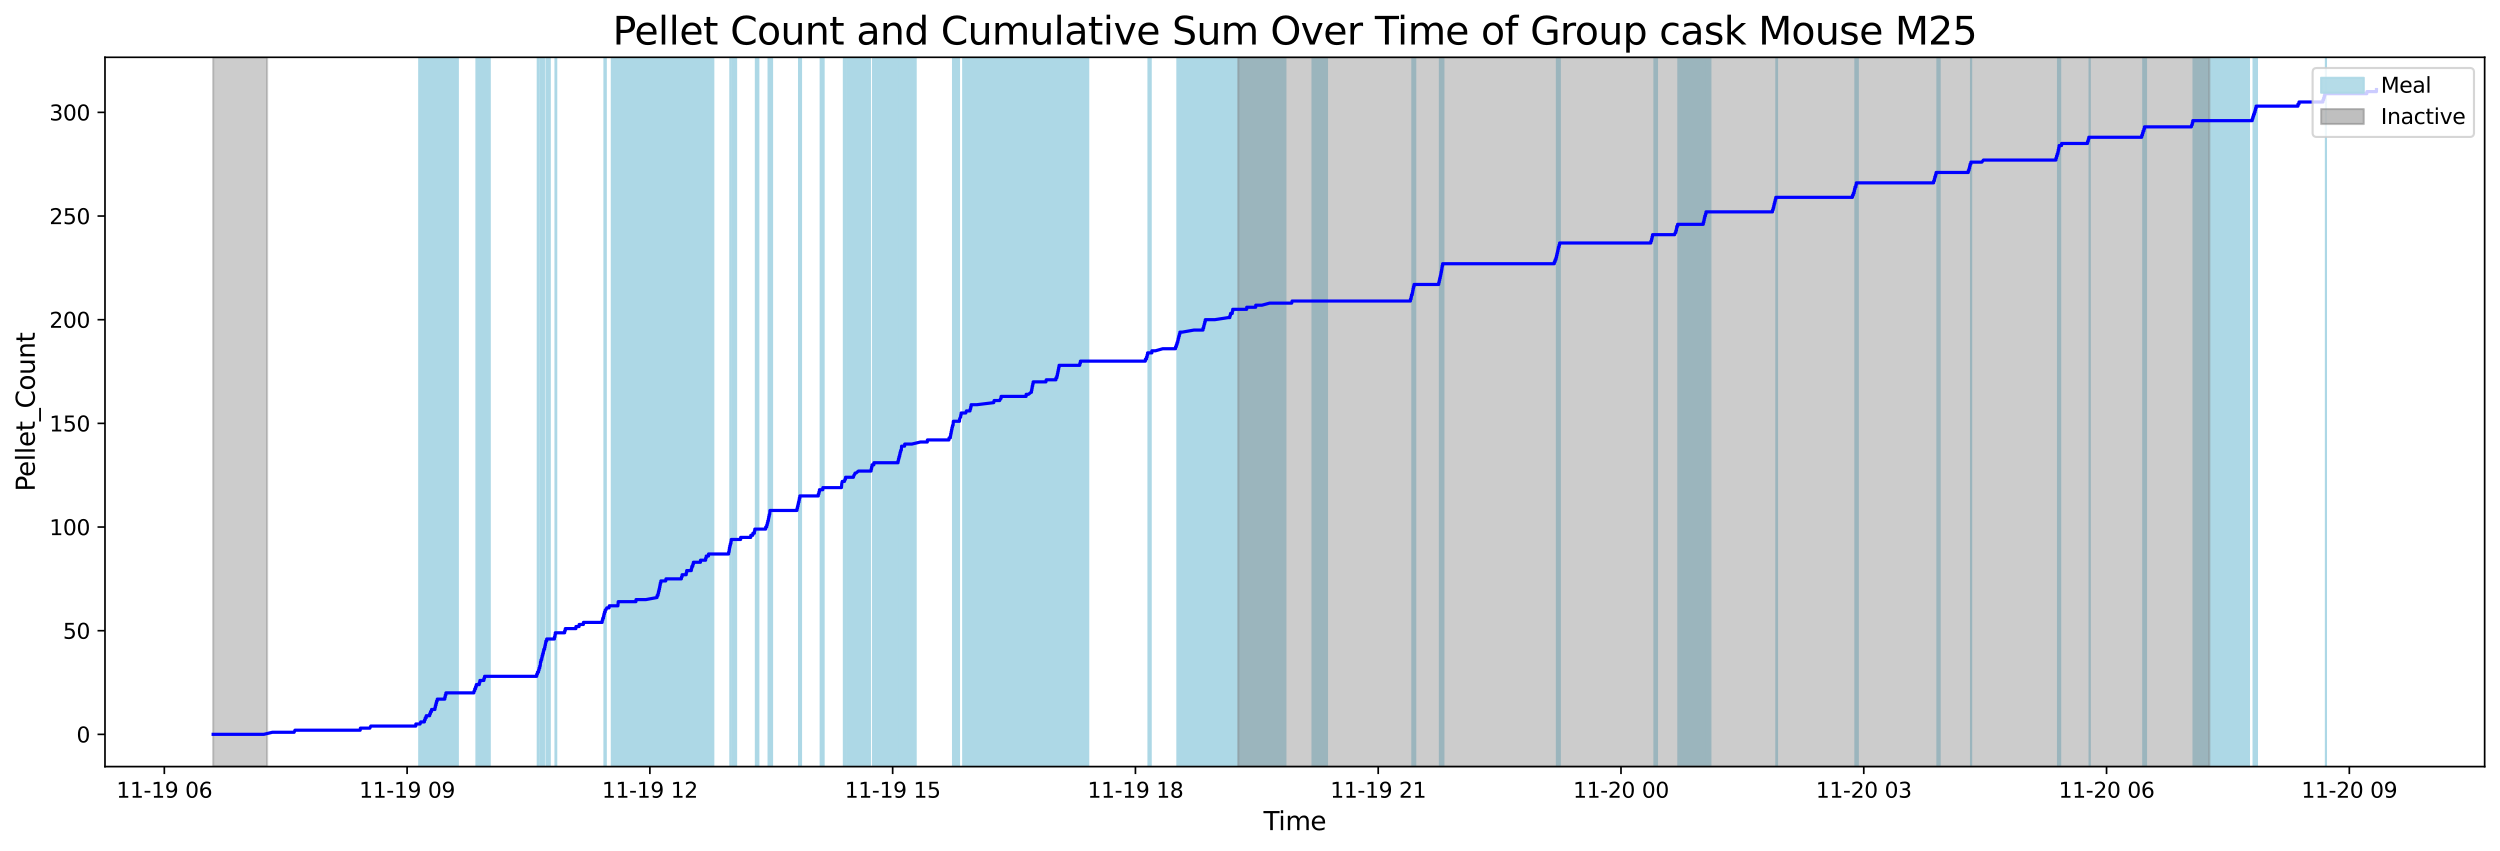 <?xml version="1.0" encoding="utf-8" standalone="no"?>
<!DOCTYPE svg PUBLIC "-//W3C//DTD SVG 1.1//EN"
  "http://www.w3.org/Graphics/SVG/1.1/DTD/svg11.dtd">
<svg xmlns:xlink="http://www.w3.org/1999/xlink" width="1172.435pt" height="399.009pt" viewBox="0 0 1172.435 399.009" xmlns="http://www.w3.org/2000/svg" version="1.1">
 <defs>
  <style type="text/css">*{stroke-linejoin: round; stroke-linecap: butt}</style>
 </defs>
 <g id="figure_1">
  <g id="patch_1">
   <path d="M 0 399.009 
L 1172.435 399.009 
L 1172.435 0 
L 0 0 
z
" style="fill: #ffffff"/>
  </g>
  <g id="axes_1">
   <g id="patch_2">
    <path d="M 49.235 359.517 
L 1165.235 359.517 
L 1165.235 26.877 
L 49.235 26.877 
z
" style="fill: #ffffff"/>
   </g>
   <g id="patch_3">
    <path d="M 199.939 359.517 
L 199.939 26.877 
L 196.603 26.877 
L 196.603 359.517 
z
" clip-path="url(#pb39a7ea35b)" style="fill: #add8e6; stroke: #add8e6; stroke-linejoin: miter"/>
   </g>
   <g id="patch_4">
    <path d="M 214.711 359.517 
L 214.711 26.877 
L 200.548 26.877 
L 200.548 359.517 
z
" clip-path="url(#pb39a7ea35b)" style="fill: #add8e6; stroke: #add8e6; stroke-linejoin: miter"/>
   </g>
   <g id="patch_5">
    <path d="M 201.368 359.517 
L 201.368 26.877 
L 200.675 26.877 
L 200.675 359.517 
z
" clip-path="url(#pb39a7ea35b)" style="fill: #add8e6; stroke: #add8e6; stroke-linejoin: miter"/>
   </g>
   <g id="patch_6">
    <path d="M 205.461 359.517 
L 205.461 26.877 
L 205.4 26.877 
L 205.4 359.517 
z
" clip-path="url(#pb39a7ea35b)" style="fill: #add8e6; stroke: #add8e6; stroke-linejoin: miter"/>
   </g>
   <g id="patch_7">
    <path d="M 209.621 359.517 
L 209.621 26.877 
L 209.692 26.877 
L 209.692 359.517 
z
" clip-path="url(#pb39a7ea35b)" style="fill: #add8e6; stroke: #add8e6; stroke-linejoin: miter"/>
   </g>
   <g id="patch_8">
    <path d="M 229.679 359.517 
L 229.679 26.877 
L 223.44 26.877 
L 223.44 359.517 
z
" clip-path="url(#pb39a7ea35b)" style="fill: #add8e6; stroke: #add8e6; stroke-linejoin: miter"/>
   </g>
   <g id="patch_9">
    <path d="M 224.897 359.517 
L 224.897 26.877 
L 225.801 26.877 
L 225.801 359.517 
z
" clip-path="url(#pb39a7ea35b)" style="fill: #add8e6; stroke: #add8e6; stroke-linejoin: miter"/>
   </g>
   <g id="patch_10">
    <path d="M 252.197 359.517 
L 252.197 26.877 
L 252.349 26.877 
L 252.349 359.517 
z
" clip-path="url(#pb39a7ea35b)" style="fill: #add8e6; stroke: #add8e6; stroke-linejoin: miter"/>
   </g>
   <g id="patch_11">
    <path d="M 253.333 359.517 
L 253.333 26.877 
L 253.517 26.877 
L 253.517 359.517 
z
" clip-path="url(#pb39a7ea35b)" style="fill: #add8e6; stroke: #add8e6; stroke-linejoin: miter"/>
   </g>
   <g id="patch_12">
    <path d="M 254.248 359.517 
L 254.248 26.877 
L 254.194 26.877 
L 254.194 359.517 
z
" clip-path="url(#pb39a7ea35b)" style="fill: #add8e6; stroke: #add8e6; stroke-linejoin: miter"/>
   </g>
   <g id="patch_13">
    <path d="M 255.079 359.517 
L 255.079 26.877 
L 254.984 26.877 
L 254.984 359.517 
z
" clip-path="url(#pb39a7ea35b)" style="fill: #add8e6; stroke: #add8e6; stroke-linejoin: miter"/>
   </g>
   <g id="patch_14">
    <path d="M 256.287 359.517 
L 256.287 26.877 
L 256.494 26.877 
L 256.494 359.517 
z
" clip-path="url(#pb39a7ea35b)" style="fill: #add8e6; stroke: #add8e6; stroke-linejoin: miter"/>
   </g>
   <g id="patch_15">
    <path d="M 257.831 359.517 
L 257.831 26.877 
L 256.964 26.877 
L 256.964 359.517 
z
" clip-path="url(#pb39a7ea35b)" style="fill: #add8e6; stroke: #add8e6; stroke-linejoin: miter"/>
   </g>
   <g id="patch_16">
    <path d="M 260.515 359.517 
L 260.515 26.877 
L 260.85 26.877 
L 260.85 359.517 
z
" clip-path="url(#pb39a7ea35b)" style="fill: #add8e6; stroke: #add8e6; stroke-linejoin: miter"/>
   </g>
   <g id="patch_17">
    <path d="M 283.471 359.517 
L 283.471 26.877 
L 284.096 26.877 
L 284.096 359.517 
z
" clip-path="url(#pb39a7ea35b)" style="fill: #add8e6; stroke: #add8e6; stroke-linejoin: miter"/>
   </g>
   <g id="patch_18">
    <path d="M 309.186 359.517 
L 309.186 26.877 
L 286.936 26.877 
L 286.936 359.517 
z
" clip-path="url(#pb39a7ea35b)" style="fill: #add8e6; stroke: #add8e6; stroke-linejoin: miter"/>
   </g>
   <g id="patch_19">
    <path d="M 316.663 359.517 
L 316.663 26.877 
L 290.895 26.877 
L 290.895 359.517 
z
" clip-path="url(#pb39a7ea35b)" style="fill: #add8e6; stroke: #add8e6; stroke-linejoin: miter"/>
   </g>
   <g id="patch_20">
    <path d="M 334.511 359.517 
L 334.511 26.877 
L 310.47 26.877 
L 310.47 359.517 
z
" clip-path="url(#pb39a7ea35b)" style="fill: #add8e6; stroke: #add8e6; stroke-linejoin: miter"/>
   </g>
   <g id="patch_21">
    <path d="M 324.346 359.517 
L 324.346 26.877 
L 320.509 26.877 
L 320.509 359.517 
z
" clip-path="url(#pb39a7ea35b)" style="fill: #add8e6; stroke: #add8e6; stroke-linejoin: miter"/>
   </g>
   <g id="patch_22">
    <path d="M 322.372 359.517 
L 322.372 26.877 
L 322.817 26.877 
L 322.817 359.517 
z
" clip-path="url(#pb39a7ea35b)" style="fill: #add8e6; stroke: #add8e6; stroke-linejoin: miter"/>
   </g>
   <g id="patch_23">
    <path d="M 325.461 359.517 
L 325.461 26.877 
L 325.638 26.877 
L 325.638 359.517 
z
" clip-path="url(#pb39a7ea35b)" style="fill: #add8e6; stroke: #add8e6; stroke-linejoin: miter"/>
   </g>
   <g id="patch_24">
    <path d="M 331.308 359.517 
L 331.308 26.877 
L 331.745 26.877 
L 331.745 359.517 
z
" clip-path="url(#pb39a7ea35b)" style="fill: #add8e6; stroke: #add8e6; stroke-linejoin: miter"/>
   </g>
   <g id="patch_25">
    <path d="M 342.727 359.517 
L 342.727 26.877 
L 342.51 26.877 
L 342.51 359.517 
z
" clip-path="url(#pb39a7ea35b)" style="fill: #add8e6; stroke: #add8e6; stroke-linejoin: miter"/>
   </g>
   <g id="patch_26">
    <path d="M 345.199 359.517 
L 345.199 26.877 
L 343.478 26.877 
L 343.478 359.517 
z
" clip-path="url(#pb39a7ea35b)" style="fill: #add8e6; stroke: #add8e6; stroke-linejoin: miter"/>
   </g>
   <g id="patch_27">
    <path d="M 355.638 359.517 
L 355.638 26.877 
L 354.488 26.877 
L 354.488 359.517 
z
" clip-path="url(#pb39a7ea35b)" style="fill: #add8e6; stroke: #add8e6; stroke-linejoin: miter"/>
   </g>
   <g id="patch_28">
    <path d="M 360.445 359.517 
L 360.445 26.877 
L 360.82 26.877 
L 360.82 359.517 
z
" clip-path="url(#pb39a7ea35b)" style="fill: #add8e6; stroke: #add8e6; stroke-linejoin: miter"/>
   </g>
   <g id="patch_29">
    <path d="M 361.524 359.517 
L 361.524 26.877 
L 360.932 26.877 
L 360.932 359.517 
z
" clip-path="url(#pb39a7ea35b)" style="fill: #add8e6; stroke: #add8e6; stroke-linejoin: miter"/>
   </g>
   <g id="patch_30">
    <path d="M 361.607 359.517 
L 361.607 26.877 
L 361.012 26.877 
L 361.012 359.517 
z
" clip-path="url(#pb39a7ea35b)" style="fill: #add8e6; stroke: #add8e6; stroke-linejoin: miter"/>
   </g>
   <g id="patch_31">
    <path d="M 362.07 359.517 
L 362.07 26.877 
L 361.68 26.877 
L 361.68 359.517 
z
" clip-path="url(#pb39a7ea35b)" style="fill: #add8e6; stroke: #add8e6; stroke-linejoin: miter"/>
   </g>
   <g id="patch_32">
    <path d="M 374.738 359.517 
L 374.738 26.877 
L 374.753 26.877 
L 374.753 359.517 
z
" clip-path="url(#pb39a7ea35b)" style="fill: #add8e6; stroke: #add8e6; stroke-linejoin: miter"/>
   </g>
   <g id="patch_33">
    <path d="M 375.457 359.517 
L 375.457 26.877 
L 375.653 26.877 
L 375.653 359.517 
z
" clip-path="url(#pb39a7ea35b)" style="fill: #add8e6; stroke: #add8e6; stroke-linejoin: miter"/>
   </g>
   <g id="patch_34">
    <path d="M 386.254 359.517 
L 386.254 26.877 
L 384.884 26.877 
L 384.884 359.517 
z
" clip-path="url(#pb39a7ea35b)" style="fill: #add8e6; stroke: #add8e6; stroke-linejoin: miter"/>
   </g>
   <g id="patch_35">
    <path d="M 396.7 359.517 
L 396.7 26.877 
L 395.755 26.877 
L 395.755 359.517 
z
" clip-path="url(#pb39a7ea35b)" style="fill: #add8e6; stroke: #add8e6; stroke-linejoin: miter"/>
   </g>
   <g id="patch_36">
    <path d="M 407.969 359.517 
L 407.969 26.877 
L 397.499 26.877 
L 397.499 359.517 
z
" clip-path="url(#pb39a7ea35b)" style="fill: #add8e6; stroke: #add8e6; stroke-linejoin: miter"/>
   </g>
   <g id="patch_37">
    <path d="M 429.423 359.517 
L 429.423 26.877 
L 409.428 26.877 
L 409.428 359.517 
z
" clip-path="url(#pb39a7ea35b)" style="fill: #add8e6; stroke: #add8e6; stroke-linejoin: miter"/>
   </g>
   <g id="patch_38">
    <path d="M 421.664 359.517 
L 421.664 26.877 
L 422.157 26.877 
L 422.157 359.517 
z
" clip-path="url(#pb39a7ea35b)" style="fill: #add8e6; stroke: #add8e6; stroke-linejoin: miter"/>
   </g>
   <g id="patch_39">
    <path d="M 422.994 359.517 
L 422.994 26.877 
L 423.167 26.877 
L 423.167 359.517 
z
" clip-path="url(#pb39a7ea35b)" style="fill: #add8e6; stroke: #add8e6; stroke-linejoin: miter"/>
   </g>
   <g id="patch_40">
    <path d="M 449.744 359.517 
L 449.744 26.877 
L 446.955 26.877 
L 446.955 359.517 
z
" clip-path="url(#pb39a7ea35b)" style="fill: #add8e6; stroke: #add8e6; stroke-linejoin: miter"/>
   </g>
   <g id="patch_41">
    <path d="M 448.719 359.517 
L 448.719 26.877 
L 447.832 26.877 
L 447.832 359.517 
z
" clip-path="url(#pb39a7ea35b)" style="fill: #add8e6; stroke: #add8e6; stroke-linejoin: miter"/>
   </g>
   <g id="patch_42">
    <path d="M 473.804 359.517 
L 473.804 26.877 
L 451.718 26.877 
L 451.718 359.517 
z
" clip-path="url(#pb39a7ea35b)" style="fill: #add8e6; stroke: #add8e6; stroke-linejoin: miter"/>
   </g>
   <g id="patch_43">
    <path d="M 469.583 359.517 
L 469.583 26.877 
L 455.861 26.877 
L 455.861 359.517 
z
" clip-path="url(#pb39a7ea35b)" style="fill: #add8e6; stroke: #add8e6; stroke-linejoin: miter"/>
   </g>
   <g id="patch_44">
    <path d="M 492.487 359.517 
L 492.487 26.877 
L 476.572 26.877 
L 476.572 359.517 
z
" clip-path="url(#pb39a7ea35b)" style="fill: #add8e6; stroke: #add8e6; stroke-linejoin: miter"/>
   </g>
   <g id="patch_45">
    <path d="M 496.113 359.517 
L 496.113 26.877 
L 470.065 26.877 
L 470.065 359.517 
z
" clip-path="url(#pb39a7ea35b)" style="fill: #add8e6; stroke: #add8e6; stroke-linejoin: miter"/>
   </g>
   <g id="patch_46">
    <path d="M 510.345 359.517 
L 510.345 26.877 
L 484.281 26.877 
L 484.281 359.517 
z
" clip-path="url(#pb39a7ea35b)" style="fill: #add8e6; stroke: #add8e6; stroke-linejoin: miter"/>
   </g>
   <g id="patch_47">
    <path d="M 484.987 359.517 
L 484.987 26.877 
L 485.061 26.877 
L 485.061 359.517 
z
" clip-path="url(#pb39a7ea35b)" style="fill: #add8e6; stroke: #add8e6; stroke-linejoin: miter"/>
   </g>
   <g id="patch_48">
    <path d="M 498.964 359.517 
L 498.964 26.877 
L 497.264 26.877 
L 497.264 359.517 
z
" clip-path="url(#pb39a7ea35b)" style="fill: #add8e6; stroke: #add8e6; stroke-linejoin: miter"/>
   </g>
   <g id="patch_49">
    <path d="M 509.051 359.517 
L 509.051 26.877 
L 507.258 26.877 
L 507.258 359.517 
z
" clip-path="url(#pb39a7ea35b)" style="fill: #add8e6; stroke: #add8e6; stroke-linejoin: miter"/>
   </g>
   <g id="patch_50">
    <path d="M 539.651 359.517 
L 539.651 26.877 
L 538.607 26.877 
L 538.607 359.517 
z
" clip-path="url(#pb39a7ea35b)" style="fill: #add8e6; stroke: #add8e6; stroke-linejoin: miter"/>
   </g>
   <g id="patch_51">
    <path d="M 572.165 359.517 
L 572.165 26.877 
L 552.16 26.877 
L 552.16 359.517 
z
" clip-path="url(#pb39a7ea35b)" style="fill: #add8e6; stroke: #add8e6; stroke-linejoin: miter"/>
   </g>
   <g id="patch_52">
    <path d="M 553.874 359.517 
L 553.874 26.877 
L 553.803 26.877 
L 553.803 359.517 
z
" clip-path="url(#pb39a7ea35b)" style="fill: #add8e6; stroke: #add8e6; stroke-linejoin: miter"/>
   </g>
   <g id="patch_53">
    <path d="M 586.798 359.517 
L 586.798 26.877 
L 564.887 26.877 
L 564.887 359.517 
z
" clip-path="url(#pb39a7ea35b)" style="fill: #add8e6; stroke: #add8e6; stroke-linejoin: miter"/>
   </g>
   <g id="patch_54">
    <path d="M 569.045 359.517 
L 569.045 26.877 
L 565.707 26.877 
L 565.707 359.517 
z
" clip-path="url(#pb39a7ea35b)" style="fill: #add8e6; stroke: #add8e6; stroke-linejoin: miter"/>
   </g>
   <g id="patch_55">
    <path d="M 602.811 359.517 
L 602.811 26.877 
L 577.546 26.877 
L 577.546 359.517 
z
" clip-path="url(#pb39a7ea35b)" style="fill: #add8e6; stroke: #add8e6; stroke-linejoin: miter"/>
   </g>
   <g id="patch_56">
    <path d="M 578.292 359.517 
L 578.292 26.877 
L 578.531 26.877 
L 578.531 359.517 
z
" clip-path="url(#pb39a7ea35b)" style="fill: #add8e6; stroke: #add8e6; stroke-linejoin: miter"/>
   </g>
   <g id="patch_57">
    <path d="M 622.315 359.517 
L 622.315 26.877 
L 615.544 26.877 
L 615.544 359.517 
z
" clip-path="url(#pb39a7ea35b)" style="fill: #add8e6; stroke: #add8e6; stroke-linejoin: miter"/>
   </g>
   <g id="patch_58">
    <path d="M 662.447 359.517 
L 662.447 26.877 
L 662.356 26.877 
L 662.356 359.517 
z
" clip-path="url(#pb39a7ea35b)" style="fill: #add8e6; stroke: #add8e6; stroke-linejoin: miter"/>
   </g>
   <g id="patch_59">
    <path d="M 663.004 359.517 
L 663.004 26.877 
L 663.699 26.877 
L 663.699 359.517 
z
" clip-path="url(#pb39a7ea35b)" style="fill: #add8e6; stroke: #add8e6; stroke-linejoin: miter"/>
   </g>
   <g id="patch_60">
    <path d="M 675.275 359.517 
L 675.275 26.877 
L 675.924 26.877 
L 675.924 359.517 
z
" clip-path="url(#pb39a7ea35b)" style="fill: #add8e6; stroke: #add8e6; stroke-linejoin: miter"/>
   </g>
   <g id="patch_61">
    <path d="M 676.601 359.517 
L 676.601 26.877 
L 676.909 26.877 
L 676.909 359.517 
z
" clip-path="url(#pb39a7ea35b)" style="fill: #add8e6; stroke: #add8e6; stroke-linejoin: miter"/>
   </g>
   <g id="patch_62">
    <path d="M 730.151 359.517 
L 730.151 26.877 
L 731.507 26.877 
L 731.507 359.517 
z
" clip-path="url(#pb39a7ea35b)" style="fill: #add8e6; stroke: #add8e6; stroke-linejoin: miter"/>
   </g>
   <g id="patch_63">
    <path d="M 777.073 359.517 
L 777.073 26.877 
L 775.89 26.877 
L 775.89 359.517 
z
" clip-path="url(#pb39a7ea35b)" style="fill: #add8e6; stroke: #add8e6; stroke-linejoin: miter"/>
   </g>
   <g id="patch_64">
    <path d="M 802.121 359.517 
L 802.121 26.877 
L 787.107 26.877 
L 787.107 359.517 
z
" clip-path="url(#pb39a7ea35b)" style="fill: #add8e6; stroke: #add8e6; stroke-linejoin: miter"/>
   </g>
   <g id="patch_65">
    <path d="M 799.461 359.517 
L 799.461 26.877 
L 800.487 26.877 
L 800.487 359.517 
z
" clip-path="url(#pb39a7ea35b)" style="fill: #add8e6; stroke: #add8e6; stroke-linejoin: miter"/>
   </g>
   <g id="patch_66">
    <path d="M 833.057 359.517 
L 833.057 26.877 
L 833.373 26.877 
L 833.373 359.517 
z
" clip-path="url(#pb39a7ea35b)" style="fill: #add8e6; stroke: #add8e6; stroke-linejoin: miter"/>
   </g>
   <g id="patch_67">
    <path d="M 871.078 359.517 
L 871.078 26.877 
L 870.13 26.877 
L 870.13 359.517 
z
" clip-path="url(#pb39a7ea35b)" style="fill: #add8e6; stroke: #add8e6; stroke-linejoin: miter"/>
   </g>
   <g id="patch_68">
    <path d="M 870.836 359.517 
L 870.836 26.877 
L 871.184 26.877 
L 871.184 359.517 
z
" clip-path="url(#pb39a7ea35b)" style="fill: #add8e6; stroke: #add8e6; stroke-linejoin: miter"/>
   </g>
   <g id="patch_69">
    <path d="M 909.646 359.517 
L 909.646 26.877 
L 908.598 26.877 
L 908.598 359.517 
z
" clip-path="url(#pb39a7ea35b)" style="fill: #add8e6; stroke: #add8e6; stroke-linejoin: miter"/>
   </g>
   <g id="patch_70">
    <path d="M 924.412 359.517 
L 924.412 26.877 
L 924.355 26.877 
L 924.355 359.517 
z
" clip-path="url(#pb39a7ea35b)" style="fill: #add8e6; stroke: #add8e6; stroke-linejoin: miter"/>
   </g>
   <g id="patch_71">
    <path d="M 965.158 359.517 
L 965.158 26.877 
L 965.238 26.877 
L 965.238 359.517 
z
" clip-path="url(#pb39a7ea35b)" style="fill: #add8e6; stroke: #add8e6; stroke-linejoin: miter"/>
   </g>
   <g id="patch_72">
    <path d="M 966.157 359.517 
L 966.157 26.877 
L 966.068 26.877 
L 966.068 359.517 
z
" clip-path="url(#pb39a7ea35b)" style="fill: #add8e6; stroke: #add8e6; stroke-linejoin: miter"/>
   </g>
   <g id="patch_73">
    <path d="M 980.052 359.517 
L 980.052 26.877 
L 979.959 26.877 
L 979.959 359.517 
z
" clip-path="url(#pb39a7ea35b)" style="fill: #add8e6; stroke: #add8e6; stroke-linejoin: miter"/>
   </g>
   <g id="patch_74">
    <path d="M 1005.132 359.517 
L 1005.132 26.877 
L 1005.509 26.877 
L 1005.509 359.517 
z
" clip-path="url(#pb39a7ea35b)" style="fill: #add8e6; stroke: #add8e6; stroke-linejoin: miter"/>
   </g>
   <g id="patch_75">
    <path d="M 1006.42 359.517 
L 1006.42 26.877 
L 1006.114 26.877 
L 1006.114 359.517 
z
" clip-path="url(#pb39a7ea35b)" style="fill: #add8e6; stroke: #add8e6; stroke-linejoin: miter"/>
   </g>
   <g id="patch_76">
    <path d="M 1054.706 359.517 
L 1054.706 26.877 
L 1028.715 26.877 
L 1028.715 359.517 
z
" clip-path="url(#pb39a7ea35b)" style="fill: #add8e6; stroke: #add8e6; stroke-linejoin: miter"/>
   </g>
   <g id="patch_77">
    <path d="M 1056.865 359.517 
L 1056.865 26.877 
L 1058.45 26.877 
L 1058.45 359.517 
z
" clip-path="url(#pb39a7ea35b)" style="fill: #add8e6; stroke: #add8e6; stroke-linejoin: miter"/>
   </g>
   <g id="patch_78">
    <path d="M 1090.788 359.517 
L 1090.788 26.877 
L 1090.809 26.877 
L 1090.809 359.517 
z
" clip-path="url(#pb39a7ea35b)" style="fill: #add8e6; stroke: #add8e6; stroke-linejoin: miter"/>
   </g>
   <g id="patch_79">
    <path d="M 99.962 359.517 
L 99.962 26.877 
L 125.264 26.877 
L 125.264 359.517 
z
" clip-path="url(#pb39a7ea35b)" style="fill: #808080; opacity: 0.4; stroke: #808080; stroke-linejoin: miter"/>
   </g>
   <g id="patch_80">
    <path d="M 580.69 359.517 
L 580.69 26.877 
L 1036.115 26.877 
L 1036.115 359.517 
z
" clip-path="url(#pb39a7ea35b)" style="fill: #808080; opacity: 0.4; stroke: #808080; stroke-linejoin: miter"/>
   </g>
   <g id="matplotlib.axis_1">
    <g id="xtick_1">
     <g id="line2d_1">
      <defs>
       <path id="m3d675fecf5" d="M 0 0 
L 0 3.5 
" style="stroke: #000000; stroke-width: 0.8"/>
      </defs>
      <g>
       <use xlink:href="#m3d675fecf5" x="77.064" y="359.517" style="stroke: #000000; stroke-width: 0.8"/>
      </g>
     </g>
     <g id="text_1">
      <!-- 11-19 06 -->
      <g transform="translate(54.584 374.116) scale(0.1 -0.1)">
       <defs>
        <path id="DejaVuSans-31" d="M 794 531 
L 1825 531 
L 1825 4091 
L 703 3866 
L 703 4441 
L 1819 4666 
L 2450 4666 
L 2450 531 
L 3481 531 
L 3481 0 
L 794 0 
L 794 531 
z
" transform="scale(0.016)"/>
        <path id="DejaVuSans-2d" d="M 313 2009 
L 1997 2009 
L 1997 1497 
L 313 1497 
L 313 2009 
z
" transform="scale(0.016)"/>
        <path id="DejaVuSans-39" d="M 703 97 
L 703 672 
Q 941 559 1184 500 
Q 1428 441 1663 441 
Q 2288 441 2617 861 
Q 2947 1281 2994 2138 
Q 2813 1869 2534 1725 
Q 2256 1581 1919 1581 
Q 1219 1581 811 2004 
Q 403 2428 403 3163 
Q 403 3881 828 4315 
Q 1253 4750 1959 4750 
Q 2769 4750 3195 4129 
Q 3622 3509 3622 2328 
Q 3622 1225 3098 567 
Q 2575 -91 1691 -91 
Q 1453 -91 1209 -44 
Q 966 3 703 97 
z
M 1959 2075 
Q 2384 2075 2632 2365 
Q 2881 2656 2881 3163 
Q 2881 3666 2632 3958 
Q 2384 4250 1959 4250 
Q 1534 4250 1286 3958 
Q 1038 3666 1038 3163 
Q 1038 2656 1286 2365 
Q 1534 2075 1959 2075 
z
" transform="scale(0.016)"/>
        <path id="DejaVuSans-20" transform="scale(0.016)"/>
        <path id="DejaVuSans-30" d="M 2034 4250 
Q 1547 4250 1301 3770 
Q 1056 3291 1056 2328 
Q 1056 1369 1301 889 
Q 1547 409 2034 409 
Q 2525 409 2770 889 
Q 3016 1369 3016 2328 
Q 3016 3291 2770 3770 
Q 2525 4250 2034 4250 
z
M 2034 4750 
Q 2819 4750 3233 4129 
Q 3647 3509 3647 2328 
Q 3647 1150 3233 529 
Q 2819 -91 2034 -91 
Q 1250 -91 836 529 
Q 422 1150 422 2328 
Q 422 3509 836 4129 
Q 1250 4750 2034 4750 
z
" transform="scale(0.016)"/>
        <path id="DejaVuSans-36" d="M 2113 2584 
Q 1688 2584 1439 2293 
Q 1191 2003 1191 1497 
Q 1191 994 1439 701 
Q 1688 409 2113 409 
Q 2538 409 2786 701 
Q 3034 994 3034 1497 
Q 3034 2003 2786 2293 
Q 2538 2584 2113 2584 
z
M 3366 4563 
L 3366 3988 
Q 3128 4100 2886 4159 
Q 2644 4219 2406 4219 
Q 1781 4219 1451 3797 
Q 1122 3375 1075 2522 
Q 1259 2794 1537 2939 
Q 1816 3084 2150 3084 
Q 2853 3084 3261 2657 
Q 3669 2231 3669 1497 
Q 3669 778 3244 343 
Q 2819 -91 2113 -91 
Q 1303 -91 875 529 
Q 447 1150 447 2328 
Q 447 3434 972 4092 
Q 1497 4750 2381 4750 
Q 2619 4750 2861 4703 
Q 3103 4656 3366 4563 
z
" transform="scale(0.016)"/>
       </defs>
       <use xlink:href="#DejaVuSans-31"/>
       <use xlink:href="#DejaVuSans-31" x="63.623"/>
       <use xlink:href="#DejaVuSans-2d" x="127.246"/>
       <use xlink:href="#DejaVuSans-31" x="163.33"/>
       <use xlink:href="#DejaVuSans-39" x="226.953"/>
       <use xlink:href="#DejaVuSans-20" x="290.576"/>
       <use xlink:href="#DejaVuSans-30" x="322.363"/>
       <use xlink:href="#DejaVuSans-36" x="385.986"/>
      </g>
     </g>
    </g>
    <g id="xtick_2">
     <g id="line2d_2">
      <g>
       <use xlink:href="#m3d675fecf5" x="190.921" y="359.517" style="stroke: #000000; stroke-width: 0.8"/>
      </g>
     </g>
     <g id="text_2">
      <!-- 11-19 09 -->
      <g transform="translate(168.44 374.116) scale(0.1 -0.1)">
       <use xlink:href="#DejaVuSans-31"/>
       <use xlink:href="#DejaVuSans-31" x="63.623"/>
       <use xlink:href="#DejaVuSans-2d" x="127.246"/>
       <use xlink:href="#DejaVuSans-31" x="163.33"/>
       <use xlink:href="#DejaVuSans-39" x="226.953"/>
       <use xlink:href="#DejaVuSans-20" x="290.576"/>
       <use xlink:href="#DejaVuSans-30" x="322.363"/>
       <use xlink:href="#DejaVuSans-39" x="385.986"/>
      </g>
     </g>
    </g>
    <g id="xtick_3">
     <g id="line2d_3">
      <g>
       <use xlink:href="#m3d675fecf5" x="304.777" y="359.517" style="stroke: #000000; stroke-width: 0.8"/>
      </g>
     </g>
     <g id="text_3">
      <!-- 11-19 12 -->
      <g transform="translate(282.297 374.116) scale(0.1 -0.1)">
       <defs>
        <path id="DejaVuSans-32" d="M 1228 531 
L 3431 531 
L 3431 0 
L 469 0 
L 469 531 
Q 828 903 1448 1529 
Q 2069 2156 2228 2338 
Q 2531 2678 2651 2914 
Q 2772 3150 2772 3378 
Q 2772 3750 2511 3984 
Q 2250 4219 1831 4219 
Q 1534 4219 1204 4116 
Q 875 4013 500 3803 
L 500 4441 
Q 881 4594 1212 4672 
Q 1544 4750 1819 4750 
Q 2544 4750 2975 4387 
Q 3406 4025 3406 3419 
Q 3406 3131 3298 2873 
Q 3191 2616 2906 2266 
Q 2828 2175 2409 1742 
Q 1991 1309 1228 531 
z
" transform="scale(0.016)"/>
       </defs>
       <use xlink:href="#DejaVuSans-31"/>
       <use xlink:href="#DejaVuSans-31" x="63.623"/>
       <use xlink:href="#DejaVuSans-2d" x="127.246"/>
       <use xlink:href="#DejaVuSans-31" x="163.33"/>
       <use xlink:href="#DejaVuSans-39" x="226.953"/>
       <use xlink:href="#DejaVuSans-20" x="290.576"/>
       <use xlink:href="#DejaVuSans-31" x="322.363"/>
       <use xlink:href="#DejaVuSans-32" x="385.986"/>
      </g>
     </g>
    </g>
    <g id="xtick_4">
     <g id="line2d_4">
      <g>
       <use xlink:href="#m3d675fecf5" x="418.634" y="359.517" style="stroke: #000000; stroke-width: 0.8"/>
      </g>
     </g>
     <g id="text_4">
      <!-- 11-19 15 -->
      <g transform="translate(396.153 374.116) scale(0.1 -0.1)">
       <defs>
        <path id="DejaVuSans-35" d="M 691 4666 
L 3169 4666 
L 3169 4134 
L 1269 4134 
L 1269 2991 
Q 1406 3038 1543 3061 
Q 1681 3084 1819 3084 
Q 2600 3084 3056 2656 
Q 3513 2228 3513 1497 
Q 3513 744 3044 326 
Q 2575 -91 1722 -91 
Q 1428 -91 1123 -41 
Q 819 9 494 109 
L 494 744 
Q 775 591 1075 516 
Q 1375 441 1709 441 
Q 2250 441 2565 725 
Q 2881 1009 2881 1497 
Q 2881 1984 2565 2268 
Q 2250 2553 1709 2553 
Q 1456 2553 1204 2497 
Q 953 2441 691 2322 
L 691 4666 
z
" transform="scale(0.016)"/>
       </defs>
       <use xlink:href="#DejaVuSans-31"/>
       <use xlink:href="#DejaVuSans-31" x="63.623"/>
       <use xlink:href="#DejaVuSans-2d" x="127.246"/>
       <use xlink:href="#DejaVuSans-31" x="163.33"/>
       <use xlink:href="#DejaVuSans-39" x="226.953"/>
       <use xlink:href="#DejaVuSans-20" x="290.576"/>
       <use xlink:href="#DejaVuSans-31" x="322.363"/>
       <use xlink:href="#DejaVuSans-35" x="385.986"/>
      </g>
     </g>
    </g>
    <g id="xtick_5">
     <g id="line2d_5">
      <g>
       <use xlink:href="#m3d675fecf5" x="532.49" y="359.517" style="stroke: #000000; stroke-width: 0.8"/>
      </g>
     </g>
     <g id="text_5">
      <!-- 11-19 18 -->
      <g transform="translate(510.01 374.116) scale(0.1 -0.1)">
       <defs>
        <path id="DejaVuSans-38" d="M 2034 2216 
Q 1584 2216 1326 1975 
Q 1069 1734 1069 1313 
Q 1069 891 1326 650 
Q 1584 409 2034 409 
Q 2484 409 2743 651 
Q 3003 894 3003 1313 
Q 3003 1734 2745 1975 
Q 2488 2216 2034 2216 
z
M 1403 2484 
Q 997 2584 770 2862 
Q 544 3141 544 3541 
Q 544 4100 942 4425 
Q 1341 4750 2034 4750 
Q 2731 4750 3128 4425 
Q 3525 4100 3525 3541 
Q 3525 3141 3298 2862 
Q 3072 2584 2669 2484 
Q 3125 2378 3379 2068 
Q 3634 1759 3634 1313 
Q 3634 634 3220 271 
Q 2806 -91 2034 -91 
Q 1263 -91 848 271 
Q 434 634 434 1313 
Q 434 1759 690 2068 
Q 947 2378 1403 2484 
z
M 1172 3481 
Q 1172 3119 1398 2916 
Q 1625 2713 2034 2713 
Q 2441 2713 2670 2916 
Q 2900 3119 2900 3481 
Q 2900 3844 2670 4047 
Q 2441 4250 2034 4250 
Q 1625 4250 1398 4047 
Q 1172 3844 1172 3481 
z
" transform="scale(0.016)"/>
       </defs>
       <use xlink:href="#DejaVuSans-31"/>
       <use xlink:href="#DejaVuSans-31" x="63.623"/>
       <use xlink:href="#DejaVuSans-2d" x="127.246"/>
       <use xlink:href="#DejaVuSans-31" x="163.33"/>
       <use xlink:href="#DejaVuSans-39" x="226.953"/>
       <use xlink:href="#DejaVuSans-20" x="290.576"/>
       <use xlink:href="#DejaVuSans-31" x="322.363"/>
       <use xlink:href="#DejaVuSans-38" x="385.986"/>
      </g>
     </g>
    </g>
    <g id="xtick_6">
     <g id="line2d_6">
      <g>
       <use xlink:href="#m3d675fecf5" x="646.347" y="359.517" style="stroke: #000000; stroke-width: 0.8"/>
      </g>
     </g>
     <g id="text_6">
      <!-- 11-19 21 -->
      <g transform="translate(623.866 374.116) scale(0.1 -0.1)">
       <use xlink:href="#DejaVuSans-31"/>
       <use xlink:href="#DejaVuSans-31" x="63.623"/>
       <use xlink:href="#DejaVuSans-2d" x="127.246"/>
       <use xlink:href="#DejaVuSans-31" x="163.33"/>
       <use xlink:href="#DejaVuSans-39" x="226.953"/>
       <use xlink:href="#DejaVuSans-20" x="290.576"/>
       <use xlink:href="#DejaVuSans-32" x="322.363"/>
       <use xlink:href="#DejaVuSans-31" x="385.986"/>
      </g>
     </g>
    </g>
    <g id="xtick_7">
     <g id="line2d_7">
      <g>
       <use xlink:href="#m3d675fecf5" x="760.203" y="359.517" style="stroke: #000000; stroke-width: 0.8"/>
      </g>
     </g>
     <g id="text_7">
      <!-- 11-20 00 -->
      <g transform="translate(737.723 374.116) scale(0.1 -0.1)">
       <use xlink:href="#DejaVuSans-31"/>
       <use xlink:href="#DejaVuSans-31" x="63.623"/>
       <use xlink:href="#DejaVuSans-2d" x="127.246"/>
       <use xlink:href="#DejaVuSans-32" x="163.33"/>
       <use xlink:href="#DejaVuSans-30" x="226.953"/>
       <use xlink:href="#DejaVuSans-20" x="290.576"/>
       <use xlink:href="#DejaVuSans-30" x="322.363"/>
       <use xlink:href="#DejaVuSans-30" x="385.986"/>
      </g>
     </g>
    </g>
    <g id="xtick_8">
     <g id="line2d_8">
      <g>
       <use xlink:href="#m3d675fecf5" x="874.06" y="359.517" style="stroke: #000000; stroke-width: 0.8"/>
      </g>
     </g>
     <g id="text_8">
      <!-- 11-20 03 -->
      <g transform="translate(851.579 374.116) scale(0.1 -0.1)">
       <defs>
        <path id="DejaVuSans-33" d="M 2597 2516 
Q 3050 2419 3304 2112 
Q 3559 1806 3559 1356 
Q 3559 666 3084 287 
Q 2609 -91 1734 -91 
Q 1441 -91 1130 -33 
Q 819 25 488 141 
L 488 750 
Q 750 597 1062 519 
Q 1375 441 1716 441 
Q 2309 441 2620 675 
Q 2931 909 2931 1356 
Q 2931 1769 2642 2001 
Q 2353 2234 1838 2234 
L 1294 2234 
L 1294 2753 
L 1863 2753 
Q 2328 2753 2575 2939 
Q 2822 3125 2822 3475 
Q 2822 3834 2567 4026 
Q 2313 4219 1838 4219 
Q 1578 4219 1281 4162 
Q 984 4106 628 3988 
L 628 4550 
Q 988 4650 1302 4700 
Q 1616 4750 1894 4750 
Q 2613 4750 3031 4423 
Q 3450 4097 3450 3541 
Q 3450 3153 3228 2886 
Q 3006 2619 2597 2516 
z
" transform="scale(0.016)"/>
       </defs>
       <use xlink:href="#DejaVuSans-31"/>
       <use xlink:href="#DejaVuSans-31" x="63.623"/>
       <use xlink:href="#DejaVuSans-2d" x="127.246"/>
       <use xlink:href="#DejaVuSans-32" x="163.33"/>
       <use xlink:href="#DejaVuSans-30" x="226.953"/>
       <use xlink:href="#DejaVuSans-20" x="290.576"/>
       <use xlink:href="#DejaVuSans-30" x="322.363"/>
       <use xlink:href="#DejaVuSans-33" x="385.986"/>
      </g>
     </g>
    </g>
    <g id="xtick_9">
     <g id="line2d_9">
      <g>
       <use xlink:href="#m3d675fecf5" x="987.916" y="359.517" style="stroke: #000000; stroke-width: 0.8"/>
      </g>
     </g>
     <g id="text_9">
      <!-- 11-20 06 -->
      <g transform="translate(965.436 374.116) scale(0.1 -0.1)">
       <use xlink:href="#DejaVuSans-31"/>
       <use xlink:href="#DejaVuSans-31" x="63.623"/>
       <use xlink:href="#DejaVuSans-2d" x="127.246"/>
       <use xlink:href="#DejaVuSans-32" x="163.33"/>
       <use xlink:href="#DejaVuSans-30" x="226.953"/>
       <use xlink:href="#DejaVuSans-20" x="290.576"/>
       <use xlink:href="#DejaVuSans-30" x="322.363"/>
       <use xlink:href="#DejaVuSans-36" x="385.986"/>
      </g>
     </g>
    </g>
    <g id="xtick_10">
     <g id="line2d_10">
      <g>
       <use xlink:href="#m3d675fecf5" x="1101.773" y="359.517" style="stroke: #000000; stroke-width: 0.8"/>
      </g>
     </g>
     <g id="text_10">
      <!-- 11-20 09 -->
      <g transform="translate(1079.292 374.116) scale(0.1 -0.1)">
       <use xlink:href="#DejaVuSans-31"/>
       <use xlink:href="#DejaVuSans-31" x="63.623"/>
       <use xlink:href="#DejaVuSans-2d" x="127.246"/>
       <use xlink:href="#DejaVuSans-32" x="163.33"/>
       <use xlink:href="#DejaVuSans-30" x="226.953"/>
       <use xlink:href="#DejaVuSans-20" x="290.576"/>
       <use xlink:href="#DejaVuSans-30" x="322.363"/>
       <use xlink:href="#DejaVuSans-39" x="385.986"/>
      </g>
     </g>
    </g>
    <g id="text_11">
     <!-- Time -->
     <g transform="translate(592.555 389.313) scale(0.12 -0.12)">
      <defs>
       <path id="DejaVuSans-54" d="M -19 4666 
L 3928 4666 
L 3928 4134 
L 2272 4134 
L 2272 0 
L 1638 0 
L 1638 4134 
L -19 4134 
L -19 4666 
z
" transform="scale(0.016)"/>
       <path id="DejaVuSans-69" d="M 603 3500 
L 1178 3500 
L 1178 0 
L 603 0 
L 603 3500 
z
M 603 4863 
L 1178 4863 
L 1178 4134 
L 603 4134 
L 603 4863 
z
" transform="scale(0.016)"/>
       <path id="DejaVuSans-6d" d="M 3328 2828 
Q 3544 3216 3844 3400 
Q 4144 3584 4550 3584 
Q 5097 3584 5394 3201 
Q 5691 2819 5691 2113 
L 5691 0 
L 5113 0 
L 5113 2094 
Q 5113 2597 4934 2840 
Q 4756 3084 4391 3084 
Q 3944 3084 3684 2787 
Q 3425 2491 3425 1978 
L 3425 0 
L 2847 0 
L 2847 2094 
Q 2847 2600 2669 2842 
Q 2491 3084 2119 3084 
Q 1678 3084 1418 2786 
Q 1159 2488 1159 1978 
L 1159 0 
L 581 0 
L 581 3500 
L 1159 3500 
L 1159 2956 
Q 1356 3278 1631 3431 
Q 1906 3584 2284 3584 
Q 2666 3584 2933 3390 
Q 3200 3197 3328 2828 
z
" transform="scale(0.016)"/>
       <path id="DejaVuSans-65" d="M 3597 1894 
L 3597 1613 
L 953 1613 
Q 991 1019 1311 708 
Q 1631 397 2203 397 
Q 2534 397 2845 478 
Q 3156 559 3463 722 
L 3463 178 
Q 3153 47 2828 -22 
Q 2503 -91 2169 -91 
Q 1331 -91 842 396 
Q 353 884 353 1716 
Q 353 2575 817 3079 
Q 1281 3584 2069 3584 
Q 2775 3584 3186 3129 
Q 3597 2675 3597 1894 
z
M 3022 2063 
Q 3016 2534 2758 2815 
Q 2500 3097 2075 3097 
Q 1594 3097 1305 2825 
Q 1016 2553 972 2059 
L 3022 2063 
z
" transform="scale(0.016)"/>
      </defs>
      <use xlink:href="#DejaVuSans-54"/>
      <use xlink:href="#DejaVuSans-69" x="57.959"/>
      <use xlink:href="#DejaVuSans-6d" x="85.742"/>
      <use xlink:href="#DejaVuSans-65" x="183.154"/>
     </g>
    </g>
   </g>
   <g id="matplotlib.axis_2">
    <g id="ytick_1">
     <g id="line2d_11">
      <defs>
       <path id="m3bd1a75a2d" d="M 0 0 
L -3.5 0 
" style="stroke: #000000; stroke-width: 0.8"/>
      </defs>
      <g>
       <use xlink:href="#m3bd1a75a2d" x="49.235" y="344.397" style="stroke: #000000; stroke-width: 0.8"/>
      </g>
     </g>
     <g id="text_12">
      <!-- 0 -->
      <g transform="translate(35.873 348.196) scale(0.1 -0.1)">
       <use xlink:href="#DejaVuSans-30"/>
      </g>
     </g>
    </g>
    <g id="ytick_2">
     <g id="line2d_12">
      <g>
       <use xlink:href="#m3bd1a75a2d" x="49.235" y="295.78" style="stroke: #000000; stroke-width: 0.8"/>
      </g>
     </g>
     <g id="text_13">
      <!-- 50 -->
      <g transform="translate(29.51 299.579) scale(0.1 -0.1)">
       <use xlink:href="#DejaVuSans-35"/>
       <use xlink:href="#DejaVuSans-30" x="63.623"/>
      </g>
     </g>
    </g>
    <g id="ytick_3">
     <g id="line2d_13">
      <g>
       <use xlink:href="#m3bd1a75a2d" x="49.235" y="247.162" style="stroke: #000000; stroke-width: 0.8"/>
      </g>
     </g>
     <g id="text_14">
      <!-- 100 -->
      <g transform="translate(23.148 250.962) scale(0.1 -0.1)">
       <use xlink:href="#DejaVuSans-31"/>
       <use xlink:href="#DejaVuSans-30" x="63.623"/>
       <use xlink:href="#DejaVuSans-30" x="127.246"/>
      </g>
     </g>
    </g>
    <g id="ytick_4">
     <g id="line2d_14">
      <g>
       <use xlink:href="#m3bd1a75a2d" x="49.235" y="198.545" style="stroke: #000000; stroke-width: 0.8"/>
      </g>
     </g>
     <g id="text_15">
      <!-- 150 -->
      <g transform="translate(23.148 202.344) scale(0.1 -0.1)">
       <use xlink:href="#DejaVuSans-31"/>
       <use xlink:href="#DejaVuSans-35" x="63.623"/>
       <use xlink:href="#DejaVuSans-30" x="127.246"/>
      </g>
     </g>
    </g>
    <g id="ytick_5">
     <g id="line2d_15">
      <g>
       <use xlink:href="#m3bd1a75a2d" x="49.235" y="149.928" style="stroke: #000000; stroke-width: 0.8"/>
      </g>
     </g>
     <g id="text_16">
      <!-- 200 -->
      <g transform="translate(23.148 153.727) scale(0.1 -0.1)">
       <use xlink:href="#DejaVuSans-32"/>
       <use xlink:href="#DejaVuSans-30" x="63.623"/>
       <use xlink:href="#DejaVuSans-30" x="127.246"/>
      </g>
     </g>
    </g>
    <g id="ytick_6">
     <g id="line2d_16">
      <g>
       <use xlink:href="#m3bd1a75a2d" x="49.235" y="101.31" style="stroke: #000000; stroke-width: 0.8"/>
      </g>
     </g>
     <g id="text_17">
      <!-- 250 -->
      <g transform="translate(23.148 105.11) scale(0.1 -0.1)">
       <use xlink:href="#DejaVuSans-32"/>
       <use xlink:href="#DejaVuSans-35" x="63.623"/>
       <use xlink:href="#DejaVuSans-30" x="127.246"/>
      </g>
     </g>
    </g>
    <g id="ytick_7">
     <g id="line2d_17">
      <g>
       <use xlink:href="#m3bd1a75a2d" x="49.235" y="52.693" style="stroke: #000000; stroke-width: 0.8"/>
      </g>
     </g>
     <g id="text_18">
      <!-- 300 -->
      <g transform="translate(23.148 56.492) scale(0.1 -0.1)">
       <use xlink:href="#DejaVuSans-33"/>
       <use xlink:href="#DejaVuSans-30" x="63.623"/>
       <use xlink:href="#DejaVuSans-30" x="127.246"/>
      </g>
     </g>
    </g>
    <g id="text_19">
     <!-- Pellet_Count -->
     <g transform="translate(16.318 230.485) rotate(-90) scale(0.12 -0.12)">
      <defs>
       <path id="DejaVuSans-50" d="M 1259 4147 
L 1259 2394 
L 2053 2394 
Q 2494 2394 2734 2622 
Q 2975 2850 2975 3272 
Q 2975 3691 2734 3919 
Q 2494 4147 2053 4147 
L 1259 4147 
z
M 628 4666 
L 2053 4666 
Q 2838 4666 3239 4311 
Q 3641 3956 3641 3272 
Q 3641 2581 3239 2228 
Q 2838 1875 2053 1875 
L 1259 1875 
L 1259 0 
L 628 0 
L 628 4666 
z
" transform="scale(0.016)"/>
       <path id="DejaVuSans-6c" d="M 603 4863 
L 1178 4863 
L 1178 0 
L 603 0 
L 603 4863 
z
" transform="scale(0.016)"/>
       <path id="DejaVuSans-74" d="M 1172 4494 
L 1172 3500 
L 2356 3500 
L 2356 3053 
L 1172 3053 
L 1172 1153 
Q 1172 725 1289 603 
Q 1406 481 1766 481 
L 2356 481 
L 2356 0 
L 1766 0 
Q 1100 0 847 248 
Q 594 497 594 1153 
L 594 3053 
L 172 3053 
L 172 3500 
L 594 3500 
L 594 4494 
L 1172 4494 
z
" transform="scale(0.016)"/>
       <path id="DejaVuSans-5f" d="M 3263 -1063 
L 3263 -1509 
L -63 -1509 
L -63 -1063 
L 3263 -1063 
z
" transform="scale(0.016)"/>
       <path id="DejaVuSans-43" d="M 4122 4306 
L 4122 3641 
Q 3803 3938 3442 4084 
Q 3081 4231 2675 4231 
Q 1875 4231 1450 3742 
Q 1025 3253 1025 2328 
Q 1025 1406 1450 917 
Q 1875 428 2675 428 
Q 3081 428 3442 575 
Q 3803 722 4122 1019 
L 4122 359 
Q 3791 134 3420 21 
Q 3050 -91 2638 -91 
Q 1578 -91 968 557 
Q 359 1206 359 2328 
Q 359 3453 968 4101 
Q 1578 4750 2638 4750 
Q 3056 4750 3426 4639 
Q 3797 4528 4122 4306 
z
" transform="scale(0.016)"/>
       <path id="DejaVuSans-6f" d="M 1959 3097 
Q 1497 3097 1228 2736 
Q 959 2375 959 1747 
Q 959 1119 1226 758 
Q 1494 397 1959 397 
Q 2419 397 2687 759 
Q 2956 1122 2956 1747 
Q 2956 2369 2687 2733 
Q 2419 3097 1959 3097 
z
M 1959 3584 
Q 2709 3584 3137 3096 
Q 3566 2609 3566 1747 
Q 3566 888 3137 398 
Q 2709 -91 1959 -91 
Q 1206 -91 779 398 
Q 353 888 353 1747 
Q 353 2609 779 3096 
Q 1206 3584 1959 3584 
z
" transform="scale(0.016)"/>
       <path id="DejaVuSans-75" d="M 544 1381 
L 544 3500 
L 1119 3500 
L 1119 1403 
Q 1119 906 1312 657 
Q 1506 409 1894 409 
Q 2359 409 2629 706 
Q 2900 1003 2900 1516 
L 2900 3500 
L 3475 3500 
L 3475 0 
L 2900 0 
L 2900 538 
Q 2691 219 2414 64 
Q 2138 -91 1772 -91 
Q 1169 -91 856 284 
Q 544 659 544 1381 
z
M 1991 3584 
L 1991 3584 
z
" transform="scale(0.016)"/>
       <path id="DejaVuSans-6e" d="M 3513 2113 
L 3513 0 
L 2938 0 
L 2938 2094 
Q 2938 2591 2744 2837 
Q 2550 3084 2163 3084 
Q 1697 3084 1428 2787 
Q 1159 2491 1159 1978 
L 1159 0 
L 581 0 
L 581 3500 
L 1159 3500 
L 1159 2956 
Q 1366 3272 1645 3428 
Q 1925 3584 2291 3584 
Q 2894 3584 3203 3211 
Q 3513 2838 3513 2113 
z
" transform="scale(0.016)"/>
      </defs>
      <use xlink:href="#DejaVuSans-50"/>
      <use xlink:href="#DejaVuSans-65" x="56.678"/>
      <use xlink:href="#DejaVuSans-6c" x="118.201"/>
      <use xlink:href="#DejaVuSans-6c" x="145.984"/>
      <use xlink:href="#DejaVuSans-65" x="173.768"/>
      <use xlink:href="#DejaVuSans-74" x="235.291"/>
      <use xlink:href="#DejaVuSans-5f" x="274.5"/>
      <use xlink:href="#DejaVuSans-43" x="324.5"/>
      <use xlink:href="#DejaVuSans-6f" x="394.324"/>
      <use xlink:href="#DejaVuSans-75" x="455.506"/>
      <use xlink:href="#DejaVuSans-6e" x="518.885"/>
      <use xlink:href="#DejaVuSans-74" x="582.264"/>
     </g>
    </g>
   </g>
   <g id="line2d_18">
    <path d="M 99.962 344.397 
L 123.672 344.397 
L 127.699 343.425 
L 137.936 343.425 
L 138.336 342.452 
L 168.919 342.452 
L 169.014 341.48 
L 173.442 341.48 
L 173.885 340.508 
L 194.99 340.508 
L 195.022 339.535 
L 197.004 339.535 
L 197.31 338.563 
L 199.028 338.563 
L 199.081 337.591 
L 199.397 337.591 
L 199.439 336.618 
L 199.892 336.618 
L 199.903 335.646 
L 201.505 335.646 
L 201.537 334.674 
L 201.885 334.674 
L 201.927 333.701 
L 202.37 333.701 
L 202.391 332.729 
L 203.962 332.729 
L 203.993 331.757 
L 204.183 331.757 
L 204.204 330.784 
L 204.457 330.784 
L 204.468 329.812 
L 204.7 329.812 
L 204.71 328.84 
L 205.016 328.84 
L 205.069 327.867 
L 208.59 327.867 
L 208.621 326.895 
L 208.822 326.895 
L 208.832 325.923 
L 209.096 325.923 
L 209.117 324.95 
L 222.221 324.95 
L 222.347 323.978 
L 222.622 323.978 
L 222.643 323.006 
L 223.043 323.006 
L 223.054 322.033 
L 223.359 322.033 
L 223.391 321.061 
L 224.762 321.061 
L 224.783 320.089 
L 225.046 320.089 
L 225.067 319.116 
L 226.923 319.116 
L 226.933 318.144 
L 227.218 318.144 
L 227.26 317.171 
L 251.687 317.171 
L 251.697 316.199 
L 252.034 316.199 
L 252.045 315.227 
L 252.54 315.227 
L 252.562 314.254 
L 252.793 314.254 
L 252.815 313.282 
L 253.12 313.282 
L 253.131 312.31 
L 253.342 312.31 
L 253.489 310.365 
L 253.711 310.365 
L 253.732 309.393 
L 254.048 309.393 
L 254.08 308.42 
L 254.238 308.42 
L 254.269 307.448 
L 254.512 307.448 
L 254.522 306.476 
L 254.797 306.476 
L 254.807 305.503 
L 254.986 305.503 
L 255.007 304.531 
L 255.376 304.531 
L 255.397 303.559 
L 255.577 303.559 
L 255.608 302.586 
L 255.777 302.586 
L 255.819 301.614 
L 255.956 301.614 
L 255.988 300.642 
L 256.367 300.642 
L 256.388 299.669 
L 260.004 299.669 
L 260.015 298.697 
L 260.247 298.697 
L 260.268 297.725 
L 260.416 297.725 
L 260.426 296.752 
L 264.801 296.752 
L 264.822 295.78 
L 265.096 295.78 
L 265.117 294.807 
L 270.083 294.807 
L 270.104 293.835 
L 271.59 293.835 
L 271.611 292.863 
L 273.593 292.863 
L 273.614 291.89 
L 282.396 291.89 
L 282.428 290.918 
L 282.639 290.918 
L 282.66 289.946 
L 283.018 289.946 
L 283.029 288.973 
L 283.218 288.973 
L 283.229 288.001 
L 283.461 288.001 
L 283.482 287.029 
L 283.819 287.029 
L 283.84 286.056 
L 284.157 286.056 
L 284.568 285.084 
L 285.633 285.084 
L 285.738 284.112 
L 289.786 284.112 
L 289.934 282.167 
L 298.231 282.167 
L 298.283 281.195 
L 302.89 281.195 
L 308.13 280.222 
L 308.172 279.25 
L 308.583 279.25 
L 308.604 278.278 
L 308.805 278.278 
L 308.815 277.305 
L 309.058 277.305 
L 309.068 276.333 
L 309.279 276.333 
L 309.3 275.361 
L 309.469 275.361 
L 309.49 274.388 
L 309.648 274.388 
L 309.669 273.416 
L 309.911 273.416 
L 309.933 272.443 
L 312.21 272.443 
L 312.326 271.471 
L 319.537 271.471 
L 319.621 270.499 
L 319.884 270.499 
L 319.895 269.526 
L 321.814 269.526 
L 321.835 268.554 
L 322.025 268.554 
L 322.046 267.582 
L 324.207 267.582 
L 324.228 266.609 
L 324.428 266.609 
L 324.439 265.637 
L 324.871 265.637 
L 324.892 264.665 
L 325.156 264.665 
L 325.177 263.692 
L 328.498 263.692 
L 328.519 262.72 
L 330.912 262.72 
L 330.922 261.748 
L 331.186 261.748 
L 331.207 260.775 
L 332.261 260.775 
L 332.293 259.803 
L 341.696 259.803 
L 341.728 258.831 
L 341.939 258.831 
L 341.949 257.858 
L 342.076 257.858 
L 342.086 256.886 
L 342.266 256.886 
L 342.287 255.914 
L 342.487 255.914 
L 342.529 254.941 
L 342.782 254.941 
L 342.793 253.969 
L 342.919 253.969 
L 342.94 252.997 
L 347.337 252.997 
L 347.347 252.024 
L 352.081 252.024 
L 352.102 251.052 
L 353.008 251.052 
L 353.008 251.052 
L 353.082 250.08 
L 353.778 250.08 
L 353.799 249.107 
L 353.968 249.107 
L 353.989 248.135 
L 359.07 248.135 
L 359.091 247.162 
L 359.555 247.162 
L 359.587 246.19 
L 359.819 246.19 
L 359.861 245.218 
L 360.072 245.218 
L 360.082 244.245 
L 360.346 244.245 
L 360.356 243.273 
L 360.504 243.273 
L 360.525 242.301 
L 360.736 242.301 
L 360.746 241.328 
L 360.957 241.328 
L 361.105 239.384 
L 373.745 239.384 
L 373.777 238.411 
L 373.998 238.411 
L 374.019 237.439 
L 374.23 237.439 
L 374.261 236.467 
L 374.43 236.467 
L 374.462 235.494 
L 374.694 235.494 
L 374.715 234.522 
L 374.862 234.522 
L 374.873 233.55 
L 375.105 233.55 
L 375.115 232.577 
L 383.76 232.577 
L 383.781 231.605 
L 384.055 231.605 
L 384.076 230.633 
L 384.298 230.633 
L 384.308 229.66 
L 385.869 229.66 
L 385.9 228.688 
L 394.608 228.688 
L 394.777 226.743 
L 394.977 225.771 
L 396.042 225.771 
L 396.242 224.798 
L 396.506 224.798 
L 396.537 223.826 
L 400.217 223.826 
L 400.459 222.854 
L 400.596 222.854 
L 401.007 221.881 
L 401.429 221.881 
L 402.578 220.909 
L 408.503 220.909 
L 408.566 219.937 
L 408.735 219.937 
L 408.756 218.964 
L 408.946 218.964 
L 408.967 217.992 
L 409.81 217.992 
L 409.842 217.02 
L 421.143 217.02 
L 421.164 216.047 
L 421.364 216.047 
L 421.385 215.075 
L 421.617 215.075 
L 421.628 214.103 
L 421.902 214.103 
L 421.923 213.13 
L 422.092 213.13 
L 422.113 212.158 
L 422.345 212.158 
L 422.397 211.186 
L 422.682 211.186 
L 422.819 209.241 
L 424.232 209.241 
L 424.285 208.269 
L 427.574 208.269 
L 431.622 207.296 
L 434.88 207.296 
L 434.932 206.324 
L 445 206.324 
L 445.095 205.352 
L 445.685 205.352 
L 445.706 204.379 
L 445.843 204.379 
L 445.865 203.407 
L 446.054 203.407 
L 446.075 202.434 
L 446.234 202.434 
L 446.255 201.462 
L 446.444 201.462 
L 446.455 200.49 
L 446.645 200.49 
L 446.645 200.49 
L 446.708 199.517 
L 446.961 199.517 
L 447.098 197.573 
L 449.955 197.573 
L 449.997 196.6 
L 450.387 195.628 
L 450.514 195.628 
L 450.566 194.656 
L 450.725 194.656 
L 450.756 193.683 
L 452.917 193.683 
L 453.213 192.711 
L 454.899 192.711 
L 455.015 191.739 
L 455.205 191.739 
L 455.237 190.766 
L 455.426 190.766 
L 455.437 189.794 
L 458.146 189.794 
L 466.032 188.822 
L 466.211 187.849 
L 468.815 187.849 
L 469.268 186.877 
L 469.469 186.877 
L 469.49 185.905 
L 481.223 185.905 
L 481.244 184.932 
L 482.351 184.932 
L 483.5 183.96 
L 483.722 183.96 
L 483.743 182.988 
L 483.912 182.988 
L 483.943 182.015 
L 484.08 182.015 
L 484.091 181.043 
L 484.302 181.043 
L 484.312 180.07 
L 484.502 180.07 
L 484.523 179.098 
L 490.511 179.098 
L 490.659 178.126 
L 495.192 178.126 
L 495.223 177.153 
L 495.645 177.153 
L 495.666 176.181 
L 495.888 176.181 
L 495.898 175.209 
L 496.077 175.209 
L 496.098 174.236 
L 496.278 174.236 
L 496.299 173.264 
L 496.467 173.264 
L 496.489 172.292 
L 496.668 172.292 
L 496.689 171.319 
L 506.367 171.319 
L 506.419 170.347 
L 506.672 170.347 
L 506.683 169.375 
L 537.118 169.375 
L 537.171 168.402 
L 537.656 168.402 
L 537.677 167.43 
L 537.962 167.43 
L 537.972 166.458 
L 538.173 166.458 
L 538.183 165.485 
L 540.186 165.485 
L 540.197 164.513 
L 541.883 164.513 
L 545.32 163.541 
L 551.287 163.541 
L 551.319 162.568 
L 551.677 162.568 
L 551.698 161.596 
L 552.004 161.596 
L 552.015 160.624 
L 552.32 160.624 
L 552.352 159.651 
L 552.531 159.651 
L 552.552 158.679 
L 552.774 158.679 
L 552.784 157.707 
L 553.048 157.707 
L 553.069 156.734 
L 553.311 156.734 
L 553.343 155.762 
L 554.45 155.762 
L 559.953 154.789 
L 564.18 154.789 
L 564.191 153.817 
L 564.486 153.817 
L 564.518 152.845 
L 564.676 152.845 
L 564.781 151.872 
L 564.971 151.872 
L 564.992 150.9 
L 565.235 150.9 
L 565.245 149.928 
L 569.641 149.928 
L 575.967 148.955 
L 576.747 148.955 
L 576.799 147.983 
L 577.063 147.983 
L 577.084 147.011 
L 577.885 147.011 
L 577.906 146.038 
L 578.096 146.038 
L 578.107 145.066 
L 584.653 145.066 
L 584.675 144.094 
L 588.881 144.094 
L 588.913 143.121 
L 591.833 143.121 
L 595.47 142.149 
L 605.78 142.149 
L 605.949 141.177 
L 661.443 141.177 
L 661.485 140.204 
L 661.76 140.204 
L 661.781 139.232 
L 661.928 139.232 
L 661.96 138.26 
L 662.297 138.26 
L 662.329 137.287 
L 662.498 137.287 
L 662.519 136.315 
L 662.677 136.315 
L 662.698 135.343 
L 662.877 135.343 
L 662.898 134.37 
L 663.151 134.37 
L 663.162 133.398 
L 674.716 133.398 
L 674.737 132.425 
L 674.959 132.425 
L 674.98 131.453 
L 675.169 131.453 
L 675.19 130.481 
L 675.412 130.481 
L 675.443 129.508 
L 675.612 129.508 
L 675.612 129.508 
L 675.665 128.536 
L 675.812 128.536 
L 675.823 127.564 
L 676.013 127.564 
L 676.034 126.591 
L 676.181 126.591 
L 676.202 125.619 
L 676.318 125.619 
L 676.34 124.647 
L 676.55 124.647 
L 676.561 123.674 
L 728.924 123.674 
L 728.956 122.702 
L 729.336 122.702 
L 729.346 121.73 
L 729.715 121.73 
L 729.726 120.757 
L 729.968 120.757 
L 729.979 119.785 
L 730.189 119.785 
L 730.2 118.813 
L 730.421 118.813 
L 730.432 117.84 
L 730.632 117.84 
L 730.653 116.868 
L 730.822 116.868 
L 730.843 115.896 
L 731.149 115.896 
L 731.159 114.923 
L 731.381 114.923 
L 731.423 113.951 
L 774.193 113.951 
L 774.246 112.979 
L 774.541 112.979 
L 774.572 112.006 
L 774.762 112.006 
L 774.783 111.034 
L 774.973 111.034 
L 775.005 110.061 
L 785.347 110.061 
L 785.631 109.089 
L 785.916 109.089 
L 785.937 108.117 
L 786.2 108.117 
L 786.211 107.144 
L 786.348 107.144 
L 786.359 106.172 
L 786.749 106.172 
L 786.759 105.2 
L 798.788 105.2 
L 798.809 104.227 
L 799.062 104.227 
L 799.083 103.255 
L 799.252 103.255 
L 799.273 102.283 
L 799.463 102.283 
L 799.484 101.31 
L 799.779 101.31 
L 799.821 100.338 
L 800.053 100.338 
L 800.064 99.366 
L 831.237 99.366 
L 831.279 98.393 
L 831.564 98.393 
L 831.595 97.421 
L 831.827 97.421 
L 831.849 96.449 
L 832.028 96.449 
L 832.049 95.476 
L 832.302 95.476 
L 832.323 94.504 
L 832.523 94.504 
L 832.555 93.532 
L 832.776 93.532 
L 832.797 92.559 
L 868.715 92.559 
L 868.757 91.587 
L 869.126 91.587 
L 869.147 90.615 
L 869.495 90.615 
L 869.516 89.642 
L 869.695 89.642 
L 869.716 88.67 
L 869.938 88.67 
L 869.948 87.698 
L 870.359 87.698 
L 870.37 86.725 
L 870.549 86.725 
L 870.57 85.753 
L 906.804 85.753 
L 906.857 84.78 
L 907.173 84.78 
L 907.194 83.808 
L 907.373 83.808 
L 907.394 82.836 
L 907.711 82.836 
L 907.732 81.863 
L 907.964 81.863 
L 907.985 80.891 
L 923.071 80.891 
L 923.092 79.919 
L 923.419 79.919 
L 923.45 78.946 
L 923.682 78.946 
L 923.703 77.974 
L 923.893 77.974 
L 923.925 77.002 
L 924.262 77.002 
L 924.294 76.029 
L 929.438 76.029 
L 930.176 75.057 
L 964.175 75.057 
L 964.196 74.085 
L 964.449 74.085 
L 964.47 73.112 
L 964.765 73.112 
L 964.776 72.14 
L 965.082 72.14 
L 965.113 71.168 
L 965.271 71.168 
L 965.282 70.195 
L 965.482 70.195 
L 965.503 69.223 
L 965.672 69.223 
L 965.683 68.251 
L 966.821 68.251 
L 966.842 67.278 
L 978.987 67.278 
L 979.008 66.306 
L 979.324 66.306 
L 979.345 65.334 
L 979.567 65.334 
L 979.598 64.361 
L 1004.394 64.361 
L 1004.436 63.389 
L 1004.763 63.389 
L 1004.784 62.416 
L 1005.026 62.416 
L 1005.047 61.444 
L 1005.416 61.444 
L 1005.459 60.472 
L 1005.68 60.472 
L 1005.69 59.499 
L 1027.682 59.499 
L 1027.861 58.527 
L 1028.114 58.527 
L 1028.114 58.527 
L 1028.156 57.555 
L 1028.356 57.555 
L 1028.367 56.582 
L 1056.241 56.582 
L 1056.251 55.61 
L 1056.557 55.61 
L 1056.567 54.638 
L 1056.852 54.638 
L 1056.863 53.665 
L 1057.221 53.665 
L 1057.242 52.693 
L 1057.548 52.693 
L 1057.558 51.721 
L 1057.79 51.721 
L 1057.801 50.748 
L 1058.054 50.748 
L 1058.064 49.776 
L 1077.673 49.776 
L 1077.684 48.804 
L 1078.179 48.804 
L 1078.19 47.831 
L 1089.364 47.831 
L 1089.396 46.859 
L 1089.723 46.859 
L 1089.744 45.887 
L 1090.018 45.887 
L 1090.039 44.914 
L 1090.261 44.914 
L 1090.271 43.942 
L 1109.953 43.942 
L 1110.017 42.97 
L 1114.497 42.97 
L 1114.508 41.997 
L 1114.508 41.997 
" clip-path="url(#pb39a7ea35b)" style="fill: none; stroke: #0000ff; stroke-width: 1.5; stroke-linecap: square"/>
   </g>
   <g id="patch_81">
    <path d="M 49.235 359.517 
L 49.235 26.877 
" style="fill: none; stroke: #000000; stroke-width: 0.8; stroke-linejoin: miter; stroke-linecap: square"/>
   </g>
   <g id="patch_82">
    <path d="M 1165.235 359.517 
L 1165.235 26.877 
" style="fill: none; stroke: #000000; stroke-width: 0.8; stroke-linejoin: miter; stroke-linecap: square"/>
   </g>
   <g id="patch_83">
    <path d="M 49.235 359.517 
L 1165.235 359.517 
" style="fill: none; stroke: #000000; stroke-width: 0.8; stroke-linejoin: miter; stroke-linecap: square"/>
   </g>
   <g id="patch_84">
    <path d="M 49.235 26.877 
L 1165.235 26.877 
" style="fill: none; stroke: #000000; stroke-width: 0.8; stroke-linejoin: miter; stroke-linecap: square"/>
   </g>
   <g id="text_20">
    <!-- Pellet Count and Cumulative Sum Over Time of Group cask Mouse M25 -->
    <g transform="translate(287.331 20.877) scale(0.18 -0.18)">
     <defs>
      <path id="DejaVuSans-61" d="M 2194 1759 
Q 1497 1759 1228 1600 
Q 959 1441 959 1056 
Q 959 750 1161 570 
Q 1363 391 1709 391 
Q 2188 391 2477 730 
Q 2766 1069 2766 1631 
L 2766 1759 
L 2194 1759 
z
M 3341 1997 
L 3341 0 
L 2766 0 
L 2766 531 
Q 2569 213 2275 61 
Q 1981 -91 1556 -91 
Q 1019 -91 701 211 
Q 384 513 384 1019 
Q 384 1609 779 1909 
Q 1175 2209 1959 2209 
L 2766 2209 
L 2766 2266 
Q 2766 2663 2505 2880 
Q 2244 3097 1772 3097 
Q 1472 3097 1187 3025 
Q 903 2953 641 2809 
L 641 3341 
Q 956 3463 1253 3523 
Q 1550 3584 1831 3584 
Q 2591 3584 2966 3190 
Q 3341 2797 3341 1997 
z
" transform="scale(0.016)"/>
      <path id="DejaVuSans-64" d="M 2906 2969 
L 2906 4863 
L 3481 4863 
L 3481 0 
L 2906 0 
L 2906 525 
Q 2725 213 2448 61 
Q 2172 -91 1784 -91 
Q 1150 -91 751 415 
Q 353 922 353 1747 
Q 353 2572 751 3078 
Q 1150 3584 1784 3584 
Q 2172 3584 2448 3432 
Q 2725 3281 2906 2969 
z
M 947 1747 
Q 947 1113 1208 752 
Q 1469 391 1925 391 
Q 2381 391 2643 752 
Q 2906 1113 2906 1747 
Q 2906 2381 2643 2742 
Q 2381 3103 1925 3103 
Q 1469 3103 1208 2742 
Q 947 2381 947 1747 
z
" transform="scale(0.016)"/>
      <path id="DejaVuSans-76" d="M 191 3500 
L 800 3500 
L 1894 563 
L 2988 3500 
L 3597 3500 
L 2284 0 
L 1503 0 
L 191 3500 
z
" transform="scale(0.016)"/>
      <path id="DejaVuSans-53" d="M 3425 4513 
L 3425 3897 
Q 3066 4069 2747 4153 
Q 2428 4238 2131 4238 
Q 1616 4238 1336 4038 
Q 1056 3838 1056 3469 
Q 1056 3159 1242 3001 
Q 1428 2844 1947 2747 
L 2328 2669 
Q 3034 2534 3370 2195 
Q 3706 1856 3706 1288 
Q 3706 609 3251 259 
Q 2797 -91 1919 -91 
Q 1588 -91 1214 -16 
Q 841 59 441 206 
L 441 856 
Q 825 641 1194 531 
Q 1563 422 1919 422 
Q 2459 422 2753 634 
Q 3047 847 3047 1241 
Q 3047 1584 2836 1778 
Q 2625 1972 2144 2069 
L 1759 2144 
Q 1053 2284 737 2584 
Q 422 2884 422 3419 
Q 422 4038 858 4394 
Q 1294 4750 2059 4750 
Q 2388 4750 2728 4690 
Q 3069 4631 3425 4513 
z
" transform="scale(0.016)"/>
      <path id="DejaVuSans-4f" d="M 2522 4238 
Q 1834 4238 1429 3725 
Q 1025 3213 1025 2328 
Q 1025 1447 1429 934 
Q 1834 422 2522 422 
Q 3209 422 3611 934 
Q 4013 1447 4013 2328 
Q 4013 3213 3611 3725 
Q 3209 4238 2522 4238 
z
M 2522 4750 
Q 3503 4750 4090 4092 
Q 4678 3434 4678 2328 
Q 4678 1225 4090 567 
Q 3503 -91 2522 -91 
Q 1538 -91 948 565 
Q 359 1222 359 2328 
Q 359 3434 948 4092 
Q 1538 4750 2522 4750 
z
" transform="scale(0.016)"/>
      <path id="DejaVuSans-72" d="M 2631 2963 
Q 2534 3019 2420 3045 
Q 2306 3072 2169 3072 
Q 1681 3072 1420 2755 
Q 1159 2438 1159 1844 
L 1159 0 
L 581 0 
L 581 3500 
L 1159 3500 
L 1159 2956 
Q 1341 3275 1631 3429 
Q 1922 3584 2338 3584 
Q 2397 3584 2469 3576 
Q 2541 3569 2628 3553 
L 2631 2963 
z
" transform="scale(0.016)"/>
      <path id="DejaVuSans-66" d="M 2375 4863 
L 2375 4384 
L 1825 4384 
Q 1516 4384 1395 4259 
Q 1275 4134 1275 3809 
L 1275 3500 
L 2222 3500 
L 2222 3053 
L 1275 3053 
L 1275 0 
L 697 0 
L 697 3053 
L 147 3053 
L 147 3500 
L 697 3500 
L 697 3744 
Q 697 4328 969 4595 
Q 1241 4863 1831 4863 
L 2375 4863 
z
" transform="scale(0.016)"/>
      <path id="DejaVuSans-47" d="M 3809 666 
L 3809 1919 
L 2778 1919 
L 2778 2438 
L 4434 2438 
L 4434 434 
Q 4069 175 3628 42 
Q 3188 -91 2688 -91 
Q 1594 -91 976 548 
Q 359 1188 359 2328 
Q 359 3472 976 4111 
Q 1594 4750 2688 4750 
Q 3144 4750 3555 4637 
Q 3966 4525 4313 4306 
L 4313 3634 
Q 3963 3931 3569 4081 
Q 3175 4231 2741 4231 
Q 1884 4231 1454 3753 
Q 1025 3275 1025 2328 
Q 1025 1384 1454 906 
Q 1884 428 2741 428 
Q 3075 428 3337 486 
Q 3600 544 3809 666 
z
" transform="scale(0.016)"/>
      <path id="DejaVuSans-70" d="M 1159 525 
L 1159 -1331 
L 581 -1331 
L 581 3500 
L 1159 3500 
L 1159 2969 
Q 1341 3281 1617 3432 
Q 1894 3584 2278 3584 
Q 2916 3584 3314 3078 
Q 3713 2572 3713 1747 
Q 3713 922 3314 415 
Q 2916 -91 2278 -91 
Q 1894 -91 1617 61 
Q 1341 213 1159 525 
z
M 3116 1747 
Q 3116 2381 2855 2742 
Q 2594 3103 2138 3103 
Q 1681 3103 1420 2742 
Q 1159 2381 1159 1747 
Q 1159 1113 1420 752 
Q 1681 391 2138 391 
Q 2594 391 2855 752 
Q 3116 1113 3116 1747 
z
" transform="scale(0.016)"/>
      <path id="DejaVuSans-63" d="M 3122 3366 
L 3122 2828 
Q 2878 2963 2633 3030 
Q 2388 3097 2138 3097 
Q 1578 3097 1268 2742 
Q 959 2388 959 1747 
Q 959 1106 1268 751 
Q 1578 397 2138 397 
Q 2388 397 2633 464 
Q 2878 531 3122 666 
L 3122 134 
Q 2881 22 2623 -34 
Q 2366 -91 2075 -91 
Q 1284 -91 818 406 
Q 353 903 353 1747 
Q 353 2603 823 3093 
Q 1294 3584 2113 3584 
Q 2378 3584 2631 3529 
Q 2884 3475 3122 3366 
z
" transform="scale(0.016)"/>
      <path id="DejaVuSans-73" d="M 2834 3397 
L 2834 2853 
Q 2591 2978 2328 3040 
Q 2066 3103 1784 3103 
Q 1356 3103 1142 2972 
Q 928 2841 928 2578 
Q 928 2378 1081 2264 
Q 1234 2150 1697 2047 
L 1894 2003 
Q 2506 1872 2764 1633 
Q 3022 1394 3022 966 
Q 3022 478 2636 193 
Q 2250 -91 1575 -91 
Q 1294 -91 989 -36 
Q 684 19 347 128 
L 347 722 
Q 666 556 975 473 
Q 1284 391 1588 391 
Q 1994 391 2212 530 
Q 2431 669 2431 922 
Q 2431 1156 2273 1281 
Q 2116 1406 1581 1522 
L 1381 1569 
Q 847 1681 609 1914 
Q 372 2147 372 2553 
Q 372 3047 722 3315 
Q 1072 3584 1716 3584 
Q 2034 3584 2315 3537 
Q 2597 3491 2834 3397 
z
" transform="scale(0.016)"/>
      <path id="DejaVuSans-6b" d="M 581 4863 
L 1159 4863 
L 1159 1991 
L 2875 3500 
L 3609 3500 
L 1753 1863 
L 3688 0 
L 2938 0 
L 1159 1709 
L 1159 0 
L 581 0 
L 581 4863 
z
" transform="scale(0.016)"/>
      <path id="DejaVuSans-4d" d="M 628 4666 
L 1569 4666 
L 2759 1491 
L 3956 4666 
L 4897 4666 
L 4897 0 
L 4281 0 
L 4281 4097 
L 3078 897 
L 2444 897 
L 1241 4097 
L 1241 0 
L 628 0 
L 628 4666 
z
" transform="scale(0.016)"/>
     </defs>
     <use xlink:href="#DejaVuSans-50"/>
     <use xlink:href="#DejaVuSans-65" x="56.678"/>
     <use xlink:href="#DejaVuSans-6c" x="118.201"/>
     <use xlink:href="#DejaVuSans-6c" x="145.984"/>
     <use xlink:href="#DejaVuSans-65" x="173.768"/>
     <use xlink:href="#DejaVuSans-74" x="235.291"/>
     <use xlink:href="#DejaVuSans-20" x="274.5"/>
     <use xlink:href="#DejaVuSans-43" x="306.287"/>
     <use xlink:href="#DejaVuSans-6f" x="376.111"/>
     <use xlink:href="#DejaVuSans-75" x="437.293"/>
     <use xlink:href="#DejaVuSans-6e" x="500.672"/>
     <use xlink:href="#DejaVuSans-74" x="564.051"/>
     <use xlink:href="#DejaVuSans-20" x="603.26"/>
     <use xlink:href="#DejaVuSans-61" x="635.047"/>
     <use xlink:href="#DejaVuSans-6e" x="696.326"/>
     <use xlink:href="#DejaVuSans-64" x="759.705"/>
     <use xlink:href="#DejaVuSans-20" x="823.182"/>
     <use xlink:href="#DejaVuSans-43" x="854.969"/>
     <use xlink:href="#DejaVuSans-75" x="924.793"/>
     <use xlink:href="#DejaVuSans-6d" x="988.172"/>
     <use xlink:href="#DejaVuSans-75" x="1085.584"/>
     <use xlink:href="#DejaVuSans-6c" x="1148.963"/>
     <use xlink:href="#DejaVuSans-61" x="1176.746"/>
     <use xlink:href="#DejaVuSans-74" x="1238.025"/>
     <use xlink:href="#DejaVuSans-69" x="1277.234"/>
     <use xlink:href="#DejaVuSans-76" x="1305.018"/>
     <use xlink:href="#DejaVuSans-65" x="1364.197"/>
     <use xlink:href="#DejaVuSans-20" x="1425.721"/>
     <use xlink:href="#DejaVuSans-53" x="1457.508"/>
     <use xlink:href="#DejaVuSans-75" x="1520.984"/>
     <use xlink:href="#DejaVuSans-6d" x="1584.363"/>
     <use xlink:href="#DejaVuSans-20" x="1681.775"/>
     <use xlink:href="#DejaVuSans-4f" x="1713.562"/>
     <use xlink:href="#DejaVuSans-76" x="1792.273"/>
     <use xlink:href="#DejaVuSans-65" x="1851.453"/>
     <use xlink:href="#DejaVuSans-72" x="1912.977"/>
     <use xlink:href="#DejaVuSans-20" x="1954.09"/>
     <use xlink:href="#DejaVuSans-54" x="1985.877"/>
     <use xlink:href="#DejaVuSans-69" x="2043.836"/>
     <use xlink:href="#DejaVuSans-6d" x="2071.619"/>
     <use xlink:href="#DejaVuSans-65" x="2169.031"/>
     <use xlink:href="#DejaVuSans-20" x="2230.555"/>
     <use xlink:href="#DejaVuSans-6f" x="2262.342"/>
     <use xlink:href="#DejaVuSans-66" x="2323.523"/>
     <use xlink:href="#DejaVuSans-20" x="2358.729"/>
     <use xlink:href="#DejaVuSans-47" x="2390.516"/>
     <use xlink:href="#DejaVuSans-72" x="2468.006"/>
     <use xlink:href="#DejaVuSans-6f" x="2506.869"/>
     <use xlink:href="#DejaVuSans-75" x="2568.051"/>
     <use xlink:href="#DejaVuSans-70" x="2631.43"/>
     <use xlink:href="#DejaVuSans-20" x="2694.906"/>
     <use xlink:href="#DejaVuSans-63" x="2726.693"/>
     <use xlink:href="#DejaVuSans-61" x="2781.674"/>
     <use xlink:href="#DejaVuSans-73" x="2842.953"/>
     <use xlink:href="#DejaVuSans-6b" x="2895.053"/>
     <use xlink:href="#DejaVuSans-20" x="2952.963"/>
     <use xlink:href="#DejaVuSans-4d" x="2984.75"/>
     <use xlink:href="#DejaVuSans-6f" x="3071.029"/>
     <use xlink:href="#DejaVuSans-75" x="3132.211"/>
     <use xlink:href="#DejaVuSans-73" x="3195.59"/>
     <use xlink:href="#DejaVuSans-65" x="3247.689"/>
     <use xlink:href="#DejaVuSans-20" x="3309.213"/>
     <use xlink:href="#DejaVuSans-4d" x="3341"/>
     <use xlink:href="#DejaVuSans-32" x="3427.279"/>
     <use xlink:href="#DejaVuSans-35" x="3490.902"/>
    </g>
   </g>
   <g id="legend_1">
    <g id="patch_85">
     <path d="M 1086.551 64.233 
L 1158.235 64.233 
Q 1160.235 64.233 1160.235 62.233 
L 1160.235 33.877 
Q 1160.235 31.877 1158.235 31.877 
L 1086.551 31.877 
Q 1084.551 31.877 1084.551 33.877 
L 1084.551 62.233 
Q 1084.551 64.233 1086.551 64.233 
z
" style="fill: #ffffff; opacity: 0.8; stroke: #cccccc; stroke-linejoin: miter"/>
    </g>
    <g id="patch_86">
     <path d="M 1088.551 43.476 
L 1108.551 43.476 
L 1108.551 36.476 
L 1088.551 36.476 
z
" style="fill: #add8e6; opacity: 0.9; stroke: #add8e6; stroke-linejoin: miter"/>
    </g>
    <g id="text_21">
     <!-- Meal -->
     <g transform="translate(1116.551 43.476) scale(0.1 -0.1)">
      <use xlink:href="#DejaVuSans-4d"/>
      <use xlink:href="#DejaVuSans-65" x="86.279"/>
      <use xlink:href="#DejaVuSans-61" x="147.803"/>
      <use xlink:href="#DejaVuSans-6c" x="209.082"/>
     </g>
    </g>
    <g id="patch_87">
     <path d="M 1088.551 58.154 
L 1108.551 58.154 
L 1108.551 51.154 
L 1088.551 51.154 
z
" style="fill: #808080; opacity: 0.5; stroke: #808080; stroke-linejoin: miter"/>
    </g>
    <g id="text_22">
     <!-- Inactive -->
     <g transform="translate(1116.551 58.154) scale(0.1 -0.1)">
      <defs>
       <path id="DejaVuSans-49" d="M 628 4666 
L 1259 4666 
L 1259 0 
L 628 0 
L 628 4666 
z
" transform="scale(0.016)"/>
      </defs>
      <use xlink:href="#DejaVuSans-49"/>
      <use xlink:href="#DejaVuSans-6e" x="29.492"/>
      <use xlink:href="#DejaVuSans-61" x="92.871"/>
      <use xlink:href="#DejaVuSans-63" x="154.15"/>
      <use xlink:href="#DejaVuSans-74" x="209.131"/>
      <use xlink:href="#DejaVuSans-69" x="248.34"/>
      <use xlink:href="#DejaVuSans-76" x="276.123"/>
      <use xlink:href="#DejaVuSans-65" x="335.303"/>
     </g>
    </g>
   </g>
  </g>
 </g>
 <defs>
  <clipPath id="pb39a7ea35b">
   <rect x="49.235" y="26.877" width="1116" height="332.64"/>
  </clipPath>
 </defs>
</svg>
